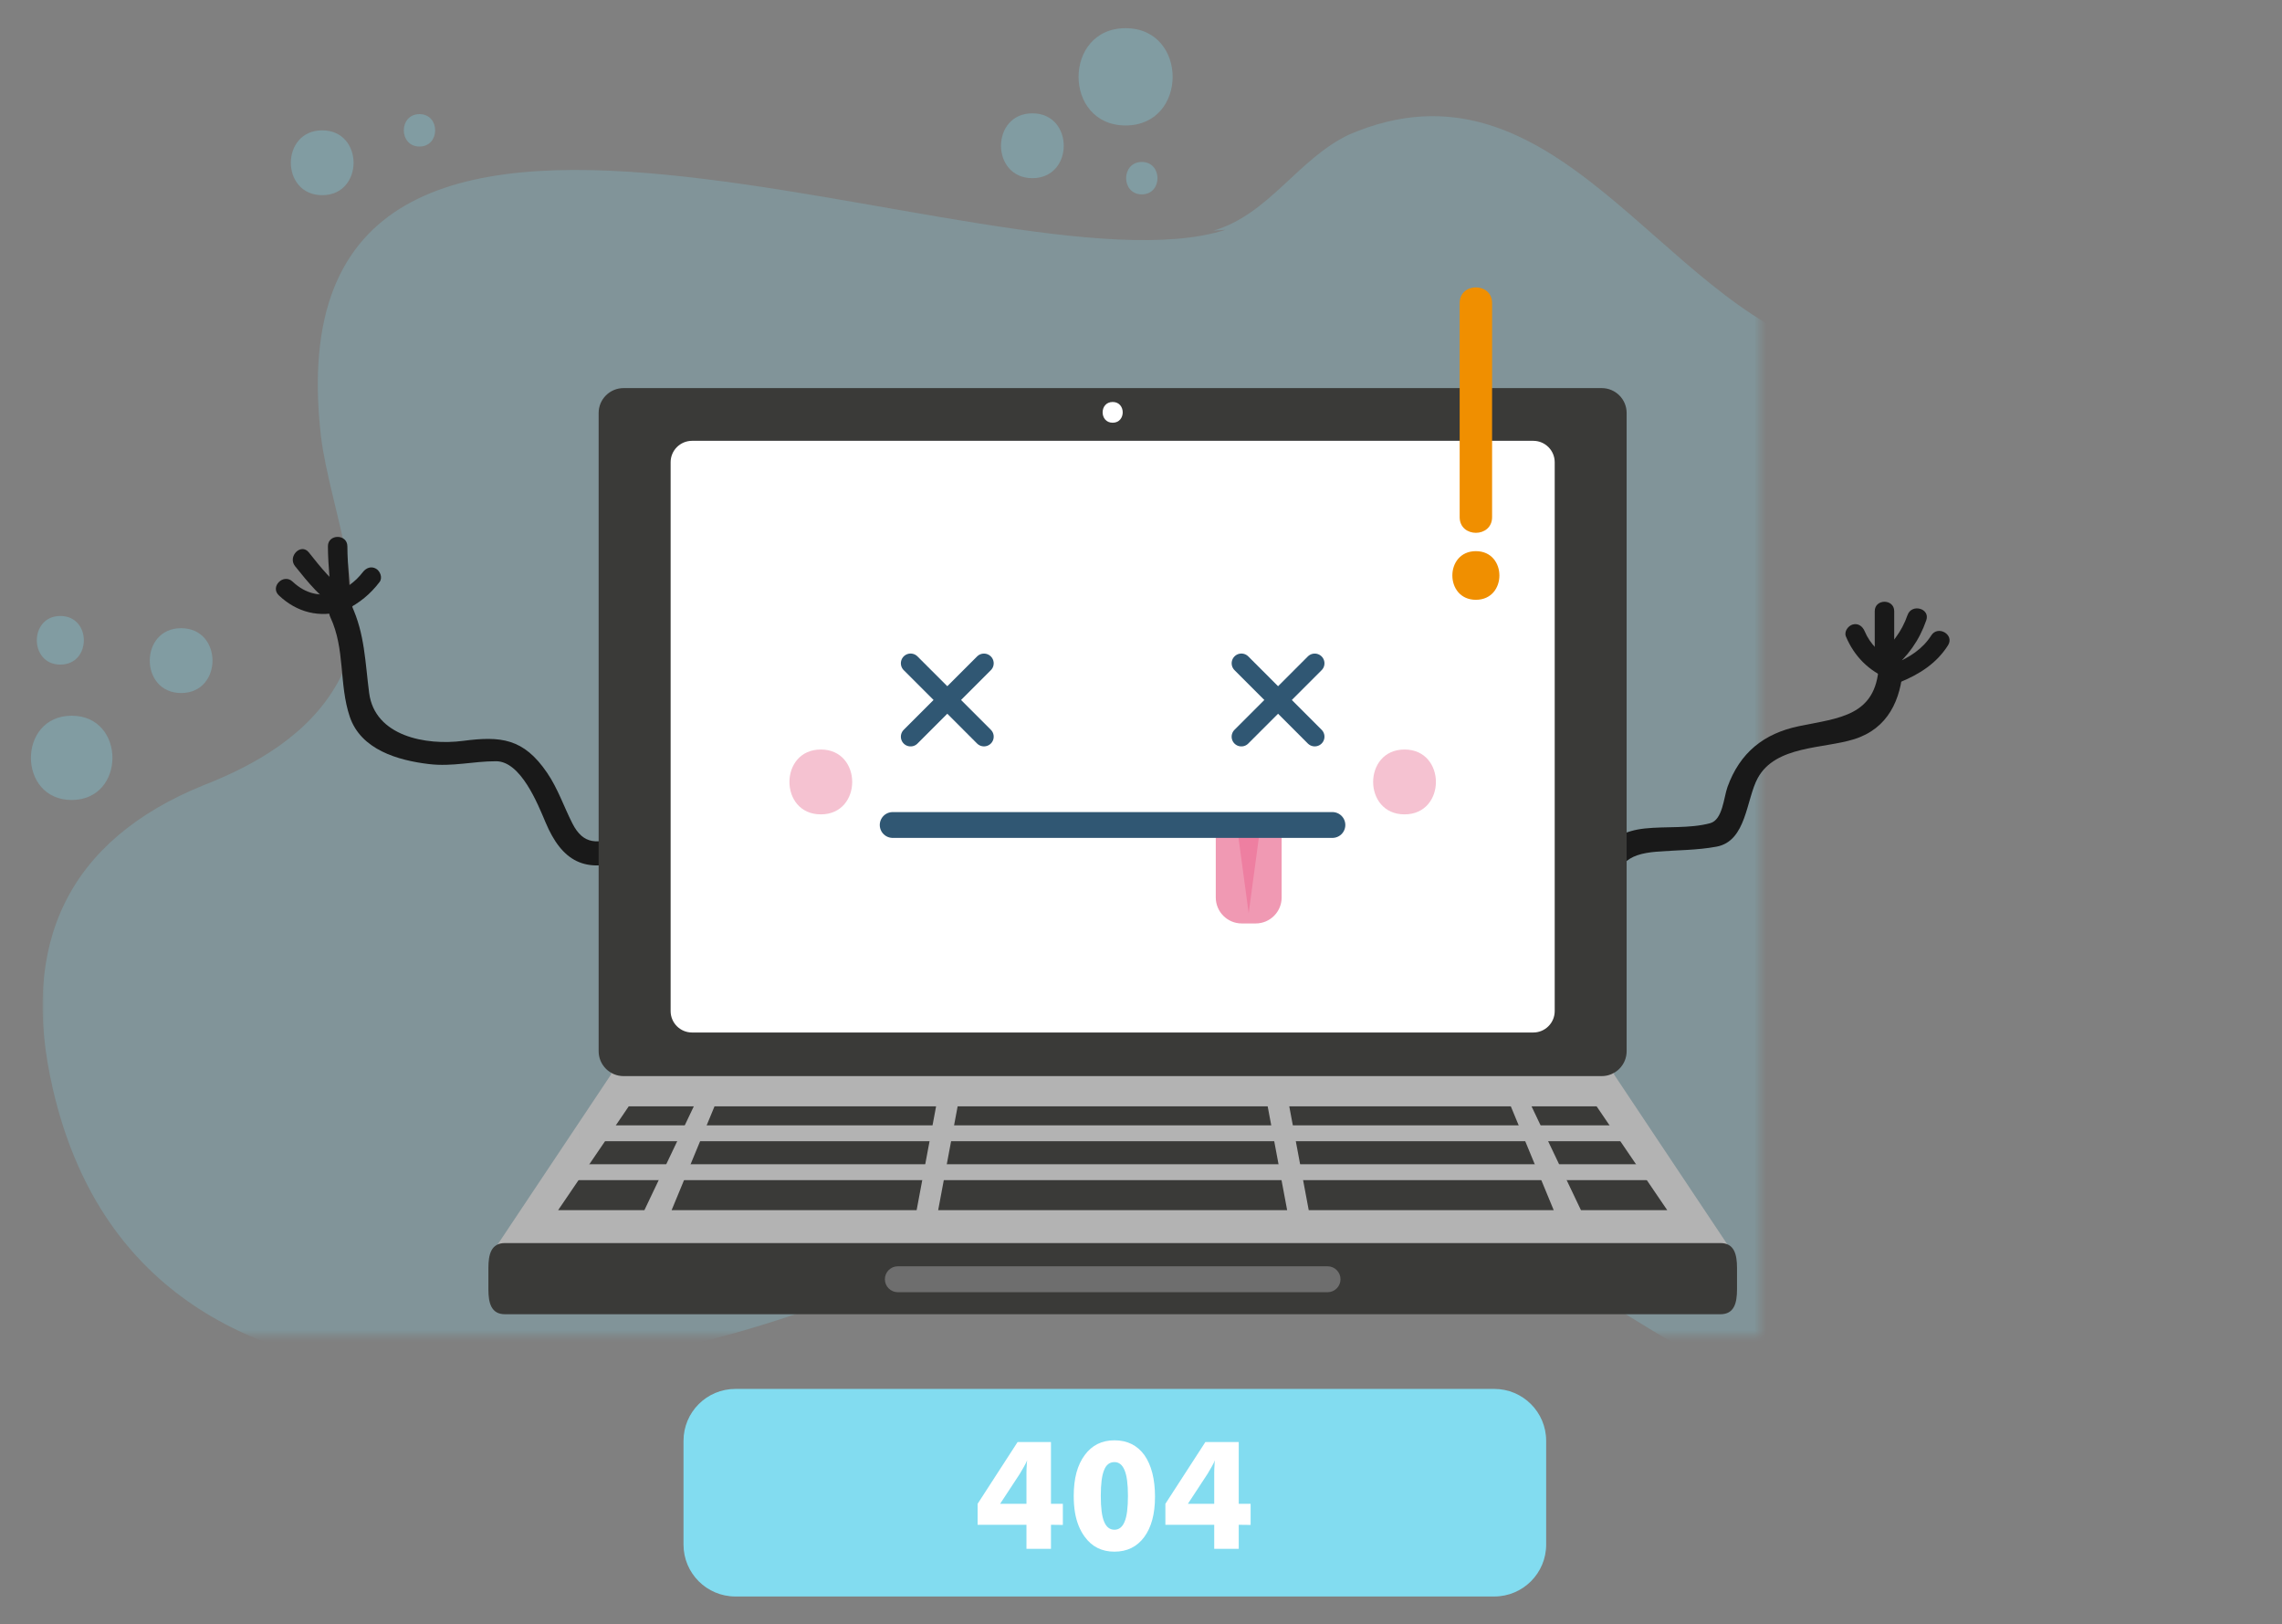 <?xml version="1.0" encoding="UTF-8"?>
<svg width="243.06pt" height="173.01pt" version="1.2" viewBox="0 0 243.06 173.01" xmlns="http://www.w3.org/2000/svg" xmlns:xlink="http://www.w3.org/1999/xlink">
 <rect x="0" y="0" width="243.06" height="173.01" fill="#808080" stroke="none"/>
 <defs>
  <symbol id="e" overflow="visible"/>
  <filter id="alpha" x="0" y="0" width="1" height="1">
   <feColorMatrix in="SourceGraphic" values="0 0 0 0 1 0 0 0 0 1 0 0 0 0 1 0 0 0 1 0"/>
  </filter>
  <mask id="d">
   <g filter="url(#alpha)">
    <rect width="500" height="500" fill-opacity=".22"/>
   </g>
  </mask>
  <clipPath id="k">
   <path d="m0.141 0.578h362.98v217.8h-362.98z"/>
  </clipPath>
  <clipPath id="l">
   <rect width="364" height="219"/>
  </clipPath>
  <g id="b" clip-path="url(#l)">
   <g clip-path="url(#k)">
    <path d="m200.77 19.855c-39.141 12.496-163.11-49.121-153.41 35.043 1.516 12.516 9.578 30.191 2.769 41.875-4.934 8.75-13.973 13.879-22.707 17.281-22.816 9.273-31.309 26.68-25.531 51.523 15.453 66.945 99.578 51.07 143.74 31.223 31.41-14.773 68.453-17.312 100.98-4.816 25.477 10.176 41.359 31.523 71.266 25.27 26.52-5.324 30.523-30.359 22.777-53.668-4.398-14.422-7.559-20.516 1.168-34.434 7.352-13.824 20.297-24.297 21.293-40.492 0.219-17.543-7.844-35.219-23.441-41.863-12.762-5.434-24.332-3.238-36.957-6.582-28.082-7.891-46.129-51.523-80.969-36.52-8.684 4.102-13.574 13.551-23.039 16.301" fill="#82dcf0"/>
   </g>
  </g>
  <mask id="c">
   <g filter="url(#alpha)">
    <rect width="500" height="500" fill-opacity=".3"/>
   </g>
  </mask>
  <clipPath id="i">
   <path d="m178 0.656h17v17.344h-17z"/>
  </clipPath>
  <clipPath id="h">
   <path d="m370 144h8.234v9h-8.234z"/>
  </clipPath>
  <clipPath id="g">
   <path d="m0.699 212h11.301v12h-11.301z"/>
  </clipPath>
  <clipPath id="f">
   <path d="m19 224h7v6.281h-7z"/>
  </clipPath>
  <clipPath id="j">
   <rect width="379" height="231"/>
  </clipPath>
  <g id="a" clip-path="url(#j)">
   <path d="m189.58 28.844c3.547 0 3.547-5.5 0-5.5-3.551 0-3.551 5.5 0 5.5" fill="#82dcf0"/>
   <path d="m26.645 113.41c7.094 0 7.094-11 0-11-7.098 0-7.098 11 0 11" fill="#82dcf0"/>
   <path d="m357.33 157.27c7.094 0 7.094-11 0-11-7.098 0-7.098 11 0 11" fill="#82dcf0"/>
   <path d="m171.02 26.094c7.094 0 7.094-11 0-11-7.098 0-7.098 11 0 11" fill="#82dcf0"/>
   <path d="m368.33 139.8c9.219 0 9.219-14.297 0-14.297-9.223 0-9.223 14.297 0 14.297" fill="#82dcf0"/>
   <path d="m8.082 131.55c9.219 0 9.219-14.297 0-14.297-9.223 0-9.223 14.297 0 14.297" fill="#82dcf0"/>
   <path d="m313.33 45.617c9.219 0 9.219-14.297 0-14.297-9.223 0-9.223 14.297 0 14.297" fill="#82dcf0"/>
   <g clip-path="url(#i)">
    <path d="m186.83 17.156c10.641 0 10.641-16.5 0-16.5s-10.641 16.5 0 16.5" fill="#82dcf0"/>
   </g>
   <g clip-path="url(#h)">
    <path d="m374.24 152.73c5.32 0 5.32-8.25 0-8.25s-5.32 8.25 0 8.25" fill="#82dcf0"/>
   </g>
   <path d="m6.156 108.59c5.32 0 5.32-8.25 0-8.25s-5.32 8.25 0 8.25" fill="#82dcf0"/>
   <path d="m330.52 53.594c5.316 0 5.316-8.25 0-8.25-5.32 0-5.32 8.25 0 8.25" fill="#82dcf0"/>
   <path d="m329.14 38.469c3.547 0 3.547-5.5 0-5.5-3.551 0-3.551 5.5 0 5.5" fill="#82dcf0"/>
   <path d="m50.57 28.98c7.094 0 7.094-11 0-11-7.098 0-7.098 11 0 11" fill="#82dcf0"/>
   <path d="m363.52 218.59c7.094 0 7.094-11 0-11-7.098 0-7.098 11 0 11" fill="#82dcf0"/>
   <g clip-path="url(#g)">
    <path d="m6.019 223.41c7.094 0 7.094-11 0-11s-7.094 11 0 11" fill="#82dcf0"/>
   </g>
   <path d="m67.07 20.73c3.547 0 3.547-5.5 0-5.5-3.551 0-3.551 5.5 0 5.5" fill="#82dcf0"/>
   <path d="m364.21 196.59c3.547 0 3.547-5.5 0-5.5-3.551 0-3.551 5.5 0 5.5" fill="#82dcf0"/>
   <g clip-path="url(#f)">
    <path d="m22.52 230.28c3.547 0 3.547-5.5 0-5.5-3.551 0-3.551 5.5 0 5.5" fill="#82dcf0"/>
   </g>
  </g>
 </defs>
 <use transform="matrix(.628 0 0 .628 4.445 12.007)" width="100%" height="100%" mask="url(#d)" xlink:href="#b"/>
 <use transform="matrix(.628 0 0 .628 2.561 2.589)" width="100%" height="100%" mask="url(#c)" xlink:href="#a"/>
 <g transform="matrix(.628 0 0 .628 -38.254 -46.39)" fill="#191919">
  <path d="m166.03 215.68c-3.703 1.309-6.152 1.559-8.047-2.188-1.465-2.887-2.438-5.867-4.277-8.566-3.988-5.856-7.852-6.246-14.238-5.414-6.336 0.828-14.984-0.793-15.945-8.121-0.684-5.223-0.727-10.027-3.012-14.914-1.129-2.406-4.684-0.312-3.562 2.082 2.539 5.426 1.43 11.328 3.285 16.852 1.883 5.602 8.156 7.41 13.43 8.039 3.984 0.477 7.477-0.484 11.383-0.48 4.195 4e-3 7.059 7.203 8.391 10.359 2.769 6.59 6.699 8.801 13.691 6.328 2.488-0.879 1.418-4.863-1.098-3.977"/>
  <path d="m122.44 170.91c-1.238 1.617-2.746 2.629-4.543 3.535-1.902 0.957-0.23 3.801 1.664 2.848 2.336-1.176 4.137-2.633 5.727-4.715 0.547-0.719 0.113-1.848-0.59-2.258-0.852-0.496-1.715-0.121-2.258 0.59"/>
  <path d="m116.53 166.52c8e-3 3.488 0.516 6.957 0.551 10.449 0.019 2.129 3.316 2.129 3.297 0-0.031-3.492-0.539-6.961-0.547-10.449-8e-3 -2.129-3.309-2.129-3.301 0"/>
  <path d="m110.96 169.89c2.207 2.758 4.449 5.512 7.484 7.406 1.809 1.129 3.465-1.727 1.664-2.848-2.769-1.73-4.801-4.375-6.816-6.894-1.328-1.66-3.648 0.691-2.332 2.336"/>
  <path d="m108.21 174.84c3.07 2.902 6.898 3.863 10.953 2.625 2.031-0.621 1.164-3.809-0.875-3.184-2.93 0.895-5.504 0.344-7.746-1.773-1.543-1.465-3.883 0.867-2.332 2.332"/>
  <path d="m334.74 225.92c0.148-5.391 1.949-7.188 7.156-7.613 3.379-0.273 6.809-0.23 10.152-0.852 5.106-0.949 5.008-7.992 6.984-11.621 3.016-5.551 11.117-4.961 16.348-6.602 5.758-1.805 7.969-6.684 8.309-12.363 0.16-2.656-3.965-2.641-4.125 0-0.504 8.453-6.703 8.746-13.508 10.145-6 1.234-10.062 4.523-12.148 10.309-0.652 1.809-0.812 5.582-2.953 6.156-3.488 0.934-7.504 0.508-11.094 0.895-6.742 0.73-9.066 5.148-9.246 11.547-0.07 2.664 4.055 2.656 4.125 0"/>
  <path d="m373.99 181.81c1.41 3.359 3.84 5.793 7.203 7.203 0.832 0.348 1.816-0.371 2.031-1.156 0.262-0.949-0.324-1.68-1.152-2.027-2.172-0.91-3.988-2.731-4.898-4.898-0.348-0.828-1.078-1.414-2.031-1.152-0.781 0.215-1.5 1.199-1.152 2.031"/>
  <path d="m378.88 177.52v8.25c0 2.129 3.301 2.129 3.301 0v-8.25c0-2.129-3.301-2.129-3.301 0"/>
  <path d="m384.44 178.18c-1 2.887-2.731 5.055-5.078 6.973-1.648 1.348 0.699 3.664 2.336 2.332 2.797-2.281 4.738-5.012 5.922-8.426 0.699-2.016-2.488-2.875-3.18-0.879"/>
  <path d="m388.46 181.64c-1.438 2.277-3.711 3.734-6.164 4.742-1.941 0.797-1.094 3.988 0.875 3.18 3.289-1.348 6.207-3.195 8.137-6.258 1.141-1.805-1.715-3.457-2.848-1.664"/>
 </g>
 <path d="m184.29 132.99c0 1.813-13.565 2.34-15.031 2.34h-101.52c-1.464 0-15.033-0.527-15.033-2.34l12.38-18.556c0-1.813 1.19-3.282 2.654-3.282h101.52c1.467 0 2.654 1.469 2.654 3.282z" fill="#b3b3b3" stroke-width=".628"/>
 <g transform="matrix(.628 0 0 .628 -38.254 -46.39)" fill="#3a3a38">
  <path d="m216.38 279.1h-41.555l7.273-17.602h37.582z"/>
  <path d="m282.88 279.1h41.551l-7.273-17.602h-37.578z"/>
  <path d="m329.05 279.1h14.633l-11.973-17.602h-11.039z"/>
  <path d="m170.21 279.1h-14.633l11.973-17.602h11.035z"/>
  <path d="m279.22 279.1h-59.188l3.301-17.602h52.586z"/>
 </g>
 <g transform="matrix(.628 0 0 .628 -38.254 -46.39)">
  <path d="m340.07 267.41h-180.88v-2.691h180.88z" fill="#b3b3b3"/>
  <path d="m342.03 274.01h-184.8v-2.695h184.8z" fill="#b3b3b3"/>
  <path d="m355.52 292.53c0 2.332-0.484 4.223-2.816 4.223h-206.14c-2.336 0-2.816-1.891-2.816-4.223v-3.625c0-2.332 0.48-4.223 2.816-4.223h206.14c2.332 0 2.816 1.891 2.816 4.223z" fill="#3a3a38"/>
  <path d="m288.27 290.82c0 1.215-0.984 2.199-2.199 2.199h-72.875c-1.219 0-2.203-0.984-2.203-2.199 0-1.215 0.984-2.199 2.203-2.199h72.875c1.215 0 2.199 0.984 2.199 2.199" fill="#6e6e6e"/>
  <path d="m336.8 252.14c0 2.332-1.891 4.227-4.227 4.227h-165.9c-2.332 0-4.227-1.895-4.227-4.227v-108.23c0-2.332 1.895-4.223 4.227-4.223h165.9c2.336 0 4.227 1.891 4.227 4.223z" fill="#3a3a38"/>
  <path d="m249.63 145.56c2.269 0 2.269-3.519 0-3.519-2.273 0-2.273 3.519 0 3.519" fill="#fff"/>
  <path d="m324.6 245.34c0 2.008-1.629 3.633-3.633 3.633h-142.68c-2.004 0-3.633-1.625-3.633-3.633v-93.078c0-2.004 1.629-3.633 3.633-3.633h142.68c2.004 0 3.633 1.629 3.633 3.633z" fill="#fff"/>
 </g>
 <g transform="matrix(.628 0 0 .628 -38.254 -46.39)" fill="none" stroke="#305773" stroke-linecap="round" stroke-linejoin="round" stroke-miterlimit="10" stroke-width="3.3">
  <path d="m227.8 186.36-12.445 12.445"/>
  <path d="m227.8 198.8-12.445-12.445"/>
  <path d="m283.9 186.36-12.445 12.445"/>
  <path d="m283.9 198.8-12.441-12.445"/>
 </g>
 <path d="m136.51 87.874v7.712c0 1.526-1.236 2.764-2.762 2.764h-1.491c-1.526 0-2.762-1.239-2.762-2.764v-7.712" fill="#f099b3" stroke-width=".628"/>
 <path d="m134.21 88.274-1.212 8.98-1.212-8.98z" fill="#ee7fa1" stroke-width=".628"/>
 <path d="m95.081 87.864h46.837" fill="none" stroke="#305773" stroke-linecap="round" stroke-linejoin="round" stroke-miterlimit="10" stroke-width="2.75"/>
 <g transform="matrix(.628 0 0 .628 -38.254 -46.39)">
  <path d="m200.13 211.98c7.094 0 7.094-11 0-11-7.098 0-7.098 11 0 11" fill="#f5c2d1"/>
  <path d="m299.13 211.98c7.094 0 7.094-11 0-11-7.098 0-7.098 11 0 11" fill="#f5c2d1"/>
  <path d="m308.48 125.27v36.301c0 3.547 5.5 3.547 5.5 0v-36.301c0-3.547-5.5-3.547-5.5 0" fill="#f08f00"/>
  <path d="m311.23 175.59c5.32 0 5.32-8.25 0-8.25s-5.32 8.25 0 8.25" fill="#f08f00"/>
  <path d="m323.15 335.82c0 4.859-3.941 8.801-8.805 8.801h-128.7c-4.863 0-8.805-3.941-8.805-8.801v-17.602c0-4.859 3.941-8.801 8.805-8.801h128.7c4.863 0 8.805 3.941 8.805 8.801z" fill="#82dcf0"/>
 </g>
 <use transform="matrix(.628 0 0 .628 -38.254 -46.39)" x="228.923" y="342.074" width="100%" height="100%" fill="#ffffff" xlink:href="#e"/>
 <g transform="translate(1.5)" fill="#fff" stroke-width=".75" aria-label="404">
  <path d="m107.83 160.16v-3.328q0-0.367 0.031-0.789 0-0.312 0.047-0.523-0.156 0.367-0.336 0.672-0.055 0.102-0.445 0.766l-2.102 3.203zm0 4.797v-2.562h-5.203v-2.234l4.258-6.578h3.555v6.578h1.266v2.25l-1.266-0.016v2.562z" style="font-variant-caps:normal;font-variant-east-asian:normal;font-variant-ligatures:normal;font-variant-numeric:normal"/>
  <path d="m121.52 159.43q0 2.711-1.148 4.273-1.156 1.555-3.172 1.555-2.016 0-3.164-1.586-0.375-0.5-0.648-1.172-0.273-0.68-0.398-1.461t-0.125-1.719q0-1.391 0.289-2.477 0.297-1.086 0.883-1.875 1.156-1.57 3.164-1.57 2.039 0 3.188 1.57 1.133 1.617 1.133 4.461zm-5.773-0.109q0 1.906 0.352 2.734 0.352 0.867 1.102 0.867 0.734 0 1.086-0.867 0.352-0.828 0.352-2.734 0-1.883-0.352-2.719-0.352-0.883-1.086-0.883-0.773 0-1.102 0.852-0.352 0.836-0.352 2.75z" style="font-variant-caps:normal;font-variant-east-asian:normal;font-variant-ligatures:normal;font-variant-numeric:normal"/>
  <path d="m127.83 160.16v-3.328q0-0.367 0.031-0.789 0-0.312 0.047-0.523-0.156 0.367-0.336 0.672-0.055 0.102-0.445 0.766l-2.102 3.203zm0 4.797v-2.562h-5.203v-2.234l4.258-6.578h3.555v6.578h1.266v2.25l-1.266-0.016v2.562z" style="font-variant-caps:normal;font-variant-east-asian:normal;font-variant-ligatures:normal;font-variant-numeric:normal"/>
 </g>
</svg>
